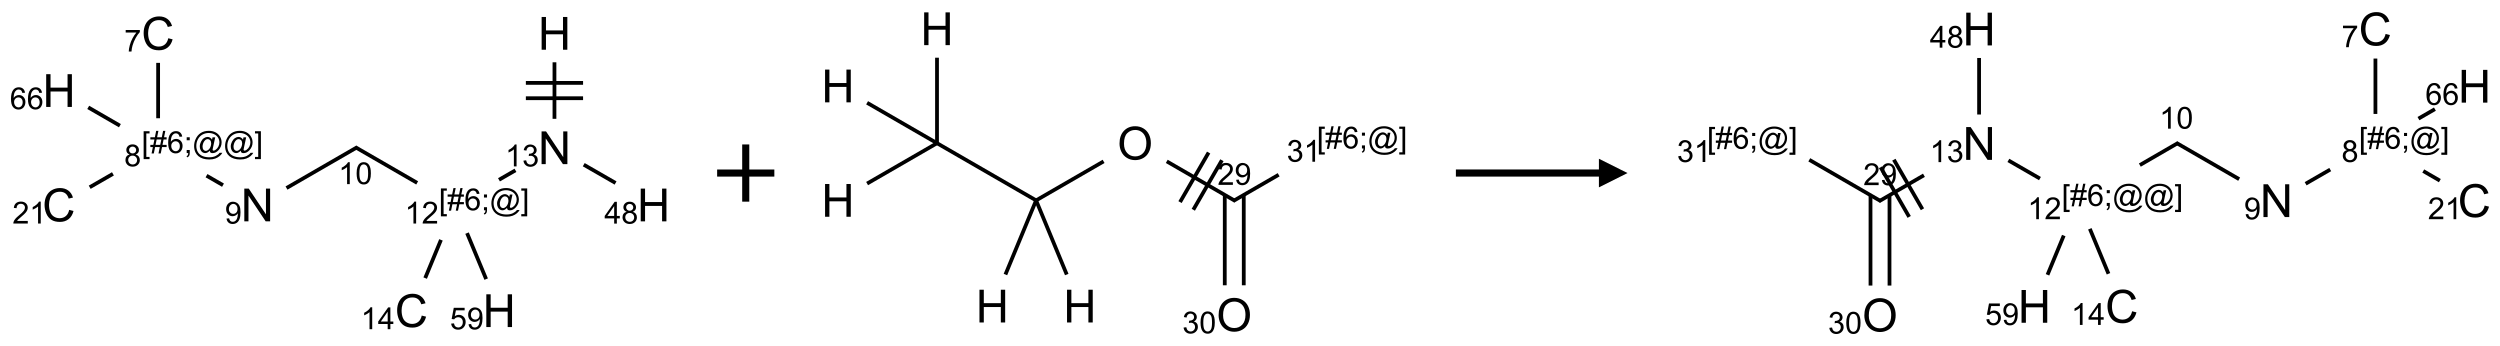 <?xml version="1.0" encoding="UTF-8"?>
<svg xmlns="http://www.w3.org/2000/svg" xmlns:xlink="http://www.w3.org/1999/xlink" width="874" height="121" viewBox="0 0 874 121">
<defs>
<g>
<g id="glyph-0-0">
<path d="M 2 0 L 2 -10 L 10 -10 L 10 0 Z M 2.25 -0.25 L 9.75 -0.25 L 9.75 -9.75 L 2.25 -9.75 Z M 2.25 -0.25 "/>
</g>
<g id="glyph-0-1">
<path d="M 1.281 0 L 1.281 -11.453 L 2.797 -11.453 L 2.797 -6.75 L 8.75 -6.75 L 8.75 -11.453 L 10.266 -11.453 L 10.266 0 L 8.75 0 L 8.75 -5.398 L 2.797 -5.398 L 2.797 0 Z M 1.281 0 "/>
</g>
<g id="glyph-0-2">
<path d="M 1.219 0 L 1.219 -11.453 L 2.773 -11.453 L 8.789 -2.461 L 8.789 -11.453 L 10.242 -11.453 L 10.242 0 L 8.688 0 L 2.672 -9 L 2.672 0 Z M 1.219 0 "/>
</g>
<g id="glyph-0-3">
<path d="M 9.406 -4.016 L 10.922 -3.633 C 10.605 -2.387 10.031 -1.438 9.207 -0.785 C 8.383 -0.133 7.371 0.195 6.18 0.195 C 4.945 0.195 3.941 -0.055 3.168 -0.559 C 2.395 -1.062 1.805 -1.789 1.402 -2.742 C 1 -3.695 0.797 -4.719 0.797 -5.812 C 0.797 -7.004 1.023 -8.047 1.48 -8.934 C 1.938 -9.82 2.586 -10.496 3.426 -10.957 C 4.266 -11.418 5.191 -11.648 6.203 -11.648 C 7.348 -11.648 8.312 -11.355 9.094 -10.773 C 9.875 -10.191 10.418 -9.371 10.727 -8.312 L 9.234 -7.961 C 8.969 -8.793 8.582 -9.402 8.078 -9.781 C 7.574 -10.16 6.938 -10.352 6.172 -10.352 C 5.293 -10.352 4.555 -10.141 3.965 -9.719 C 3.375 -9.297 2.957 -8.73 2.719 -8.02 C 2.48 -7.309 2.359 -6.574 2.359 -5.82 C 2.359 -4.848 2.5 -3.996 2.785 -3.27 C 3.07 -2.543 3.512 -2 4.109 -1.641 C 4.707 -1.281 5.355 -1.102 6.055 -1.102 C 6.902 -1.102 7.621 -1.348 8.211 -1.836 C 8.801 -2.324 9.199 -3.051 9.406 -4.016 Z M 9.406 -4.016 "/>
</g>
<g id="glyph-0-4">
<path d="M 0.773 -5.578 C 0.773 -7.48 1.285 -8.969 2.305 -10.043 C 3.324 -11.117 4.645 -11.656 6.258 -11.656 C 7.316 -11.656 8.27 -11.402 9.117 -10.898 C 9.965 -10.395 10.613 -9.688 11.059 -8.785 C 11.504 -7.883 11.727 -6.855 11.727 -5.711 C 11.727 -4.551 11.492 -3.512 11.023 -2.594 C 10.555 -1.676 9.891 -0.984 9.031 -0.512 C 8.172 -0.039 7.246 0.195 6.25 0.195 C 5.172 0.195 4.207 -0.066 3.359 -0.586 C 2.512 -1.105 1.867 -1.816 1.43 -2.719 C 0.992 -3.621 0.773 -4.574 0.773 -5.578 Z M 2.336 -5.555 C 2.336 -4.176 2.707 -3.086 3.449 -2.293 C 4.191 -1.5 5.121 -1.102 6.242 -1.102 C 7.383 -1.102 8.32 -1.504 9.059 -2.305 C 9.797 -3.105 10.164 -4.246 10.164 -5.719 C 10.164 -6.652 10.008 -7.465 9.691 -8.16 C 9.375 -8.855 8.914 -9.395 8.309 -9.777 C 7.703 -10.16 7.02 -10.352 6.266 -10.352 C 5.191 -10.352 4.27 -9.984 3.496 -9.246 C 2.723 -8.508 2.336 -7.277 2.336 -5.555 Z M 2.336 -5.555 "/>
</g>
<g id="glyph-1-0">
<path d="M 1.332 0 L 1.332 -6.668 L 6.668 -6.668 L 6.668 0 Z M 1.5 -0.168 L 6.5 -0.168 L 6.5 -6.5 L 1.5 -6.5 Z M 1.5 -0.168 "/>
</g>
<g id="glyph-1-1">
<path d="M 3.973 0 L 3.035 0 L 3.035 -5.973 C 2.809 -5.758 2.516 -5.543 2.148 -5.328 C 1.781 -5.113 1.453 -4.953 1.16 -4.844 L 1.16 -5.75 C 1.684 -5.996 2.145 -6.297 2.535 -6.645 C 2.93 -6.996 3.207 -7.336 3.371 -7.668 L 3.973 -7.668 Z M 3.973 0 "/>
</g>
<g id="glyph-1-2">
<path d="M 0.449 -2.016 L 1.387 -2.141 C 1.492 -1.609 1.676 -1.227 1.934 -0.992 C 2.191 -0.758 2.508 -0.641 2.879 -0.641 C 3.32 -0.641 3.695 -0.793 3.996 -1.098 C 4.301 -1.402 4.453 -1.781 4.453 -2.234 C 4.453 -2.664 4.312 -3.02 4.031 -3.301 C 3.75 -3.578 3.391 -3.719 2.957 -3.719 C 2.781 -3.719 2.562 -3.684 2.297 -3.613 L 2.402 -4.438 C 2.465 -4.43 2.516 -4.426 2.551 -4.426 C 2.949 -4.426 3.312 -4.531 3.629 -4.738 C 3.949 -4.949 4.109 -5.27 4.109 -5.703 C 4.109 -6.047 3.992 -6.332 3.762 -6.559 C 3.527 -6.785 3.227 -6.895 2.859 -6.895 C 2.496 -6.895 2.191 -6.781 1.949 -6.551 C 1.707 -6.324 1.547 -5.98 1.48 -5.52 L 0.543 -5.688 C 0.656 -6.316 0.918 -6.805 1.324 -7.148 C 1.73 -7.492 2.234 -7.668 2.84 -7.668 C 3.254 -7.668 3.641 -7.578 3.988 -7.398 C 4.34 -7.219 4.609 -6.977 4.793 -6.668 C 4.98 -6.359 5.074 -6.031 5.074 -5.684 C 5.074 -5.352 4.984 -5.051 4.809 -4.781 C 4.629 -4.512 4.367 -4.297 4.02 -4.137 C 4.473 -4.031 4.824 -3.816 5.074 -3.488 C 5.324 -3.16 5.449 -2.75 5.449 -2.254 C 5.449 -1.59 5.203 -1.023 4.719 -0.559 C 4.234 -0.098 3.617 0.137 2.875 0.137 C 2.203 0.137 1.648 -0.062 1.207 -0.465 C 0.762 -0.863 0.512 -1.379 0.449 -2.016 Z M 0.449 -2.016 "/>
</g>
<g id="glyph-1-3">
<path d="M 0.723 2.121 L 0.723 -7.637 L 2.793 -7.637 L 2.793 -6.859 L 1.66 -6.859 L 1.66 1.344 L 2.793 1.344 L 2.793 2.121 Z M 0.723 2.121 "/>
</g>
<g id="glyph-1-4">
<path d="M 0.535 0.129 L 0.988 -2.09 L 0.109 -2.09 L 0.109 -2.863 L 1.145 -2.863 L 1.531 -4.754 L 0.109 -4.754 L 0.109 -5.531 L 1.688 -5.531 L 2.141 -7.766 L 2.922 -7.766 L 2.469 -5.531 L 4.109 -5.531 L 4.562 -7.766 L 5.348 -7.766 L 4.895 -5.531 L 5.797 -5.531 L 5.797 -4.754 L 4.738 -4.754 L 4.348 -2.863 L 5.797 -2.863 L 5.797 -2.09 L 4.191 -2.09 L 3.738 0.129 L 2.957 0.129 L 3.406 -2.09 L 1.77 -2.09 L 1.316 0.129 Z M 1.926 -2.863 L 3.562 -2.863 L 3.953 -4.754 L 2.312 -4.754 Z M 1.926 -2.863 "/>
</g>
<g id="glyph-1-5">
<path d="M 5.309 -5.766 L 4.375 -5.691 C 4.293 -6.059 4.172 -6.328 4.02 -6.496 C 3.766 -6.762 3.453 -6.895 3.082 -6.895 C 2.785 -6.895 2.523 -6.812 2.297 -6.645 C 2 -6.43 1.77 -6.117 1.598 -5.703 C 1.43 -5.289 1.34 -4.703 1.332 -3.938 C 1.559 -4.281 1.836 -4.535 2.16 -4.703 C 2.488 -4.871 2.828 -4.953 3.188 -4.953 C 3.812 -4.953 4.344 -4.723 4.785 -4.262 C 5.223 -3.801 5.441 -3.207 5.441 -2.48 C 5.441 -2 5.34 -1.555 5.133 -1.145 C 4.926 -0.73 4.641 -0.418 4.281 -0.199 C 3.922 0.02 3.512 0.129 3.051 0.129 C 2.27 0.129 1.633 -0.156 1.141 -0.73 C 0.648 -1.305 0.402 -2.254 0.402 -3.574 C 0.402 -5.051 0.672 -6.121 1.219 -6.793 C 1.695 -7.375 2.336 -7.668 3.141 -7.668 C 3.742 -7.668 4.234 -7.5 4.617 -7.16 C 5 -6.824 5.23 -6.359 5.309 -5.766 Z M 1.48 -2.473 C 1.48 -2.152 1.547 -1.844 1.684 -1.547 C 1.82 -1.25 2.016 -1.027 2.262 -0.871 C 2.508 -0.719 2.766 -0.641 3.035 -0.641 C 3.434 -0.641 3.773 -0.801 4.059 -1.121 C 4.344 -1.441 4.484 -1.875 4.484 -2.422 C 4.484 -2.949 4.344 -3.367 4.062 -3.668 C 3.781 -3.973 3.426 -4.125 3 -4.125 C 2.578 -4.125 2.219 -3.973 1.922 -3.668 C 1.625 -3.363 1.48 -2.969 1.48 -2.473 Z M 1.48 -2.473 "/>
</g>
<g id="glyph-1-6">
<path d="M 0.949 -4.465 L 0.949 -5.531 L 2.016 -5.531 L 2.016 -4.465 Z M 0.949 0 L 0.949 -1.066 L 2.016 -1.066 L 2.016 0 C 2.016 0.391 1.945 0.711 1.809 0.949 C 1.668 1.191 1.449 1.379 1.145 1.512 L 0.887 1.109 C 1.082 1.023 1.23 0.895 1.324 0.727 C 1.418 0.559 1.469 0.316 1.48 0 Z M 0.949 0 "/>
</g>
<g id="glyph-1-7">
<path d="M 6.047 -0.848 C 5.82 -0.59 5.57 -0.379 5.289 -0.223 C 5.008 -0.062 4.73 0.016 4.449 0.016 C 4.141 0.016 3.84 -0.074 3.547 -0.254 C 3.254 -0.434 3.02 -0.715 2.836 -1.09 C 2.652 -1.465 2.562 -1.875 2.562 -2.324 C 2.562 -2.875 2.703 -3.43 2.988 -3.98 C 3.27 -4.535 3.621 -4.953 4.043 -5.23 C 4.461 -5.508 4.871 -5.645 5.266 -5.645 C 5.566 -5.645 5.855 -5.566 6.129 -5.41 C 6.402 -5.25 6.641 -5.012 6.84 -4.688 L 7.016 -5.496 L 7.949 -5.496 L 7.199 -2 C 7.094 -1.516 7.043 -1.246 7.043 -1.191 C 7.043 -1.098 7.078 -1.02 7.148 -0.949 C 7.219 -0.883 7.305 -0.848 7.406 -0.848 C 7.59 -0.848 7.832 -0.953 8.129 -1.168 C 8.527 -1.445 8.84 -1.816 9.07 -2.285 C 9.301 -2.75 9.418 -3.234 9.418 -3.73 C 9.418 -4.309 9.27 -4.852 8.973 -5.355 C 8.676 -5.859 8.23 -6.262 7.645 -6.562 C 7.055 -6.863 6.406 -7.016 5.691 -7.016 C 4.879 -7.016 4.137 -6.824 3.465 -6.445 C 2.793 -6.066 2.273 -5.52 1.902 -4.809 C 1.535 -4.098 1.348 -3.34 1.348 -2.527 C 1.348 -1.676 1.535 -0.941 1.902 -0.328 C 2.273 0.285 2.809 0.742 3.508 1.035 C 4.207 1.328 4.984 1.473 5.832 1.473 C 6.742 1.473 7.504 1.32 8.121 1.016 C 8.734 0.711 9.195 0.34 9.5 -0.098 L 10.441 -0.098 C 10.266 0.266 9.961 0.637 9.531 1.016 C 9.102 1.395 8.59 1.695 7.996 1.914 C 7.402 2.133 6.688 2.246 5.848 2.246 C 5.078 2.246 4.367 2.145 3.715 1.949 C 3.066 1.75 2.512 1.453 2.051 1.055 C 1.594 0.656 1.25 0.199 1.016 -0.316 C 0.723 -0.973 0.578 -1.684 0.578 -2.441 C 0.578 -3.289 0.75 -4.098 1.098 -4.863 C 1.523 -5.805 2.125 -6.527 2.902 -7.027 C 3.684 -7.527 4.629 -7.777 5.738 -7.777 C 6.602 -7.777 7.375 -7.602 8.059 -7.246 C 8.746 -6.895 9.285 -6.371 9.684 -5.672 C 10.02 -5.07 10.188 -4.418 10.188 -3.715 C 10.188 -2.707 9.832 -1.812 9.125 -1.031 C 8.492 -0.328 7.801 0.02 7.051 0.02 C 6.812 0.02 6.617 -0.016 6.473 -0.09 C 6.324 -0.16 6.215 -0.266 6.145 -0.402 C 6.102 -0.488 6.066 -0.637 6.047 -0.848 Z M 3.527 -2.262 C 3.527 -1.785 3.641 -1.414 3.863 -1.152 C 4.09 -0.887 4.348 -0.754 4.641 -0.754 C 4.836 -0.754 5.039 -0.812 5.254 -0.93 C 5.469 -1.047 5.676 -1.219 5.871 -1.449 C 6.066 -1.676 6.23 -1.969 6.355 -2.32 C 6.48 -2.672 6.543 -3.027 6.543 -3.379 C 6.543 -3.852 6.426 -4.219 6.191 -4.48 C 5.957 -4.738 5.672 -4.871 5.332 -4.871 C 5.109 -4.871 4.902 -4.812 4.707 -4.699 C 4.512 -4.586 4.32 -4.406 4.137 -4.156 C 3.953 -3.906 3.805 -3.602 3.691 -3.246 C 3.582 -2.887 3.527 -2.559 3.527 -2.262 Z M 3.527 -2.262 "/>
</g>
<g id="glyph-1-8">
<path d="M 2.27 2.121 L 0.203 2.121 L 0.203 1.344 L 1.332 1.344 L 1.332 -6.859 L 0.203 -6.859 L 0.203 -7.637 L 2.27 -7.637 Z M 2.27 2.121 "/>
</g>
<g id="glyph-1-9">
<path d="M 5.371 -0.902 L 5.371 0 L 0.324 0 C 0.316 -0.227 0.352 -0.441 0.434 -0.652 C 0.562 -0.996 0.766 -1.332 1.051 -1.668 C 1.332 -2 1.742 -2.387 2.277 -2.824 C 3.105 -3.504 3.668 -4.043 3.957 -4.441 C 4.25 -4.84 4.395 -5.215 4.395 -5.566 C 4.395 -5.938 4.262 -6.254 3.996 -6.508 C 3.73 -6.762 3.387 -6.891 2.957 -6.891 C 2.508 -6.891 2.145 -6.754 1.875 -6.484 C 1.605 -6.215 1.469 -5.84 1.465 -5.359 L 0.5 -5.457 C 0.566 -6.176 0.812 -6.727 1.246 -7.102 C 1.676 -7.477 2.254 -7.668 2.98 -7.668 C 3.711 -7.668 4.293 -7.465 4.719 -7.059 C 5.145 -6.652 5.359 -6.148 5.359 -5.547 C 5.359 -5.242 5.297 -4.941 5.172 -4.645 C 5.047 -4.352 4.84 -4.039 4.551 -3.715 C 4.262 -3.387 3.777 -2.938 3.105 -2.371 C 2.543 -1.898 2.18 -1.578 2.02 -1.41 C 1.859 -1.242 1.73 -1.07 1.625 -0.902 Z M 5.371 -0.902 "/>
</g>
<g id="glyph-1-10">
<path d="M 0.441 -3.766 C 0.441 -4.668 0.535 -5.395 0.723 -5.945 C 0.906 -6.496 1.184 -6.922 1.551 -7.219 C 1.918 -7.516 2.375 -7.668 2.934 -7.668 C 3.344 -7.668 3.703 -7.586 4.012 -7.418 C 4.32 -7.254 4.574 -7.016 4.777 -6.707 C 4.977 -6.395 5.137 -6.016 5.25 -5.57 C 5.363 -5.125 5.422 -4.523 5.422 -3.766 C 5.422 -2.871 5.328 -2.148 5.145 -1.598 C 4.961 -1.047 4.688 -0.621 4.32 -0.32 C 3.953 -0.02 3.492 0.129 2.934 0.129 C 2.195 0.129 1.617 -0.133 1.199 -0.66 C 0.695 -1.297 0.441 -2.332 0.441 -3.766 Z M 1.406 -3.766 C 1.406 -2.512 1.555 -1.68 1.848 -1.262 C 2.141 -0.848 2.5 -0.641 2.934 -0.641 C 3.363 -0.641 3.727 -0.848 4.02 -1.266 C 4.312 -1.684 4.457 -2.516 4.457 -3.766 C 4.457 -5.023 4.312 -5.859 4.02 -6.27 C 3.727 -6.684 3.359 -6.891 2.922 -6.891 C 2.492 -6.891 2.148 -6.707 1.891 -6.344 C 1.566 -5.879 1.406 -5.02 1.406 -3.766 Z M 1.406 -3.766 "/>
</g>
<g id="glyph-1-11">
<path d="M 0.582 -1.766 L 1.484 -1.848 C 1.562 -1.426 1.707 -1.117 1.922 -0.926 C 2.137 -0.734 2.414 -0.641 2.75 -0.641 C 3.039 -0.641 3.289 -0.707 3.508 -0.84 C 3.727 -0.973 3.902 -1.148 4.043 -1.367 C 4.18 -1.586 4.297 -1.887 4.391 -2.262 C 4.484 -2.637 4.531 -3.016 4.531 -3.406 C 4.531 -3.449 4.531 -3.512 4.527 -3.594 C 4.34 -3.297 4.082 -3.055 3.758 -2.867 C 3.434 -2.68 3.082 -2.59 2.703 -2.59 C 2.07 -2.59 1.535 -2.816 1.098 -3.277 C 0.66 -3.734 0.441 -4.34 0.441 -5.09 C 0.441 -5.863 0.672 -6.484 1.129 -6.957 C 1.586 -7.43 2.156 -7.668 2.844 -7.668 C 3.34 -7.668 3.793 -7.531 4.207 -7.266 C 4.617 -7 4.93 -6.617 5.145 -6.121 C 5.355 -5.629 5.465 -4.91 5.465 -3.973 C 5.465 -2.996 5.359 -2.223 5.145 -1.645 C 4.934 -1.066 4.617 -0.625 4.199 -0.324 C 3.781 -0.02 3.293 0.129 2.73 0.129 C 2.133 0.129 1.645 -0.035 1.266 -0.367 C 0.887 -0.699 0.66 -1.164 0.582 -1.766 Z M 4.422 -5.137 C 4.422 -5.676 4.277 -6.102 3.992 -6.418 C 3.707 -6.734 3.359 -6.891 2.957 -6.891 C 2.543 -6.891 2.18 -6.719 1.871 -6.379 C 1.562 -6.039 1.406 -5.598 1.406 -5.059 C 1.406 -4.57 1.555 -4.176 1.848 -3.871 C 2.141 -3.566 2.5 -3.418 2.934 -3.418 C 3.367 -3.418 3.723 -3.57 4.004 -3.871 C 4.281 -4.176 4.422 -4.598 4.422 -5.137 Z M 4.422 -5.137 "/>
</g>
<g id="glyph-1-12">
<path d="M 1.887 -4.141 C 1.496 -4.281 1.207 -4.484 1.02 -4.75 C 0.832 -5.016 0.738 -5.328 0.738 -5.699 C 0.738 -6.254 0.938 -6.719 1.34 -7.098 C 1.738 -7.477 2.27 -7.668 2.934 -7.668 C 3.598 -7.668 4.137 -7.473 4.543 -7.086 C 4.949 -6.699 5.152 -6.227 5.152 -5.672 C 5.152 -5.316 5.059 -5.008 4.871 -4.746 C 4.688 -4.484 4.406 -4.281 4.027 -4.141 C 4.496 -3.988 4.852 -3.742 5.098 -3.402 C 5.34 -3.062 5.465 -2.656 5.465 -2.184 C 5.465 -1.531 5.234 -0.98 4.77 -0.535 C 4.309 -0.09 3.703 0.129 2.949 0.129 C 2.195 0.129 1.586 -0.094 1.125 -0.539 C 0.664 -0.984 0.434 -1.543 0.434 -2.207 C 0.434 -2.703 0.559 -3.121 0.809 -3.457 C 1.062 -3.793 1.422 -4.02 1.887 -4.141 Z M 1.699 -5.73 C 1.699 -5.367 1.812 -5.074 2.047 -4.844 C 2.281 -4.613 2.582 -4.5 2.953 -4.5 C 3.312 -4.5 3.609 -4.613 3.84 -4.84 C 4.07 -5.066 4.188 -5.348 4.188 -5.676 C 4.188 -6.02 4.07 -6.309 3.832 -6.543 C 3.594 -6.777 3.297 -6.895 2.941 -6.895 C 2.586 -6.895 2.289 -6.781 2.051 -6.551 C 1.816 -6.324 1.699 -6.047 1.699 -5.73 Z M 1.395 -2.203 C 1.395 -1.938 1.461 -1.676 1.586 -1.426 C 1.711 -1.176 1.902 -0.984 2.152 -0.848 C 2.402 -0.711 2.672 -0.641 2.957 -0.641 C 3.406 -0.641 3.777 -0.785 4.066 -1.074 C 4.359 -1.363 4.504 -1.727 4.504 -2.172 C 4.504 -2.625 4.355 -2.996 4.055 -3.293 C 3.754 -3.586 3.379 -3.734 2.926 -3.734 C 2.484 -3.734 2.121 -3.59 1.832 -3.297 C 1.543 -3.004 1.395 -2.641 1.395 -2.203 Z M 1.395 -2.203 "/>
</g>
<g id="glyph-1-13">
<path d="M 0.504 -6.637 L 0.504 -7.535 L 5.449 -7.535 L 5.449 -6.809 C 4.961 -6.289 4.48 -5.602 4.004 -4.746 C 3.527 -3.887 3.156 -3.004 2.895 -2.098 C 2.707 -1.461 2.59 -0.762 2.535 0 L 1.574 0 C 1.582 -0.602 1.703 -1.328 1.926 -2.176 C 2.152 -3.027 2.477 -3.848 2.898 -4.637 C 3.32 -5.426 3.77 -6.094 4.246 -6.637 Z M 0.504 -6.637 "/>
</g>
<g id="glyph-1-14">
<path d="M 3.449 0 L 3.449 -1.828 L 0.137 -1.828 L 0.137 -2.688 L 3.621 -7.637 L 4.387 -7.637 L 4.387 -2.688 L 5.418 -2.688 L 5.418 -1.828 L 4.387 -1.828 L 4.387 0 Z M 3.449 -2.688 L 3.449 -6.129 L 1.059 -2.688 Z M 3.449 -2.688 "/>
</g>
<g id="glyph-1-15">
<path d="M 0.441 -2 L 1.426 -2.082 C 1.5 -1.605 1.668 -1.242 1.934 -1.004 C 2.199 -0.762 2.52 -0.641 2.895 -0.641 C 3.348 -0.641 3.73 -0.812 4.043 -1.152 C 4.355 -1.492 4.512 -1.941 4.512 -2.504 C 4.512 -3.039 4.359 -3.461 4.059 -3.77 C 3.758 -4.078 3.367 -4.234 2.879 -4.234 C 2.578 -4.234 2.305 -4.164 2.062 -4.027 C 1.82 -3.891 1.629 -3.715 1.488 -3.496 L 0.609 -3.609 L 1.348 -7.531 L 5.145 -7.531 L 5.145 -6.637 L 2.098 -6.637 L 1.688 -4.582 C 2.145 -4.902 2.625 -5.062 3.129 -5.062 C 3.797 -5.062 4.359 -4.832 4.816 -4.371 C 5.277 -3.91 5.504 -3.312 5.504 -2.59 C 5.504 -1.898 5.305 -1.301 4.902 -0.797 C 4.41 -0.18 3.742 0.129 2.895 0.129 C 2.199 0.129 1.633 -0.062 1.195 -0.453 C 0.758 -0.844 0.504 -1.359 0.441 -2 Z M 0.441 -2 "/>
</g>
</g>
</defs>
<path fill="none" stroke-width="0.033" stroke-linecap="butt" stroke-linejoin="miter" stroke="rgb(0%, 0%, 0%)" stroke-opacity="1" stroke-miterlimit="10" d="M 4.33 0.253 L 4.33 0.747 " transform="matrix(40, 0, 0, 40, 20.641, 11.658)"/>
<path fill="none" stroke-width="0.033" stroke-linecap="butt" stroke-linejoin="miter" stroke="rgb(0%, 0%, 0%)" stroke-opacity="1" stroke-miterlimit="10" d="M 4.08 0.567 L 4.58 0.567 " transform="matrix(40, 0, 0, 40, 20.641, 11.658)"/>
<path fill="none" stroke-width="0.033" stroke-linecap="butt" stroke-linejoin="miter" stroke="rgb(0%, 0%, 0%)" stroke-opacity="1" stroke-miterlimit="10" d="M 4.08 0.433 L 4.58 0.433 " transform="matrix(40, 0, 0, 40, 20.641, 11.658)"/>
<path fill="none" stroke-width="0.033" stroke-linecap="butt" stroke-linejoin="miter" stroke="rgb(0%, 0%, 0%)" stroke-opacity="1" stroke-miterlimit="10" d="M 3.989 1.197 L 3.845 1.28 " transform="matrix(40, 0, 0, 40, 20.641, 11.658)"/>
<path fill="none" stroke-width="0.033" stroke-linecap="butt" stroke-linejoin="miter" stroke="rgb(0%, 0%, 0%)" stroke-opacity="1" stroke-miterlimit="10" d="M 3.13 1.307 L 2.59 0.995 " transform="matrix(40, 0, 0, 40, 20.641, 11.658)"/>
<path fill="none" stroke-width="0.033" stroke-linecap="butt" stroke-linejoin="miter" stroke="rgb(0%, 0%, 0%)" stroke-opacity="1" stroke-miterlimit="10" d="M 2.606 0.995 L 1.988 1.352 " transform="matrix(40, 0, 0, 40, 20.641, 11.658)"/>
<path fill="none" stroke-width="0.033" stroke-linecap="butt" stroke-linejoin="miter" stroke="rgb(0%, 0%, 0%)" stroke-opacity="1" stroke-miterlimit="10" d="M 1.433 1.327 L 1.289 1.244 " transform="matrix(40, 0, 0, 40, 20.641, 11.658)"/>
<path fill="none" stroke-width="0.033" stroke-linecap="butt" stroke-linejoin="miter" stroke="rgb(0%, 0%, 0%)" stroke-opacity="1" stroke-miterlimit="10" d="M 0.866 0.742 L 0.866 0.258 " transform="matrix(40, 0, 0, 40, 20.641, 11.658)"/>
<path fill="none" stroke-width="0.033" stroke-linecap="butt" stroke-linejoin="miter" stroke="rgb(0%, 0%, 0%)" stroke-opacity="1" stroke-miterlimit="10" d="M 0.471 1.228 L 0.268 1.345 " transform="matrix(40, 0, 0, 40, 20.641, 11.658)"/>
<path fill="none" stroke-width="0.033" stroke-linecap="butt" stroke-linejoin="miter" stroke="rgb(0%, 0%, 0%)" stroke-opacity="1" stroke-miterlimit="10" d="M 0.532 0.807 L 0.255 0.647 " transform="matrix(40, 0, 0, 40, 20.641, 11.658)"/>
<path fill="none" stroke-width="0.033" stroke-linecap="butt" stroke-linejoin="miter" stroke="rgb(0%, 0%, 0%)" stroke-opacity="1" stroke-miterlimit="10" d="M 3.338 1.805 L 3.2 2.139 " transform="matrix(40, 0, 0, 40, 20.641, 11.658)"/>
<path fill="none" stroke-width="0.033" stroke-linecap="butt" stroke-linejoin="miter" stroke="rgb(0%, 0%, 0%)" stroke-opacity="1" stroke-miterlimit="10" d="M 3.566 1.746 L 3.733 2.148 " transform="matrix(40, 0, 0, 40, 20.641, 11.658)"/>
<path fill="none" stroke-width="0.033" stroke-linecap="butt" stroke-linejoin="miter" stroke="rgb(0%, 0%, 0%)" stroke-opacity="1" stroke-miterlimit="10" d="M 4.586 1.148 L 4.864 1.308 " transform="matrix(40, 0, 0, 40, 20.641, 11.658)"/>
<g fill="rgb(0%, 0%, 0%)" fill-opacity="1">
<use xlink:href="#glyph-0-1" x="188.074" y="17.387"/>
</g>
<g fill="rgb(0%, 0%, 0%)" fill-opacity="1">
<use xlink:href="#glyph-0-2" x="188.117" y="57.387"/>
</g>
<g fill="rgb(0%, 0%, 0%)" fill-opacity="1">
<use xlink:href="#glyph-1-1" x="176.617" y="58.18"/>
<use xlink:href="#glyph-1-2" x="182.549" y="58.18"/>
</g>
<g fill="rgb(0%, 0%, 0%)" fill-opacity="1">
<use xlink:href="#glyph-1-3" x="153.418" y="73.512"/>
<use xlink:href="#glyph-1-4" x="156.382" y="73.512"/>
<use xlink:href="#glyph-1-5" x="162.314" y="73.512"/>
<use xlink:href="#glyph-1-6" x="168.246" y="73.512"/>
<use xlink:href="#glyph-1-7" x="171.21" y="73.512"/>
<use xlink:href="#glyph-1-8" x="182.038" y="73.512"/>
</g>
<g fill="rgb(0%, 0%, 0%)" fill-opacity="1">
<use xlink:href="#glyph-1-1" x="141.504" y="78.141"/>
<use xlink:href="#glyph-1-9" x="147.436" y="78.141"/>
</g>
<g fill="rgb(0%, 0%, 0%)" fill-opacity="1">
<use xlink:href="#glyph-1-1" x="118.305" y="64.367"/>
<use xlink:href="#glyph-1-10" x="124.237" y="64.367"/>
</g>
<g fill="rgb(0%, 0%, 0%)" fill-opacity="1">
<use xlink:href="#glyph-0-2" x="84.191" y="77.387"/>
</g>
<g fill="rgb(0%, 0%, 0%)" fill-opacity="1">
<use xlink:href="#glyph-1-11" x="78.613" y="78.18"/>
</g>
<g fill="rgb(0%, 0%, 0%)" fill-opacity="1">
<use xlink:href="#glyph-1-3" x="49.492" y="53.512"/>
<use xlink:href="#glyph-1-4" x="52.456" y="53.512"/>
<use xlink:href="#glyph-1-5" x="58.388" y="53.512"/>
<use xlink:href="#glyph-1-6" x="64.32" y="53.512"/>
<use xlink:href="#glyph-1-7" x="67.284" y="53.512"/>
<use xlink:href="#glyph-1-7" x="78.112" y="53.512"/>
<use xlink:href="#glyph-1-8" x="88.94" y="53.512"/>
</g>
<g fill="rgb(0%, 0%, 0%)" fill-opacity="1">
<use xlink:href="#glyph-1-12" x="43.422" y="58.141"/>
</g>
<g fill="rgb(0%, 0%, 0%)" fill-opacity="1">
<use xlink:href="#glyph-0-3" x="49.422" y="17.387"/>
</g>
<g fill="rgb(0%, 0%, 0%)" fill-opacity="1">
<use xlink:href="#glyph-1-13" x="43.438" y="18.012"/>
</g>
<g fill="rgb(0%, 0%, 0%)" fill-opacity="1">
<use xlink:href="#glyph-0-3" x="14.781" y="77.387"/>
</g>
<g fill="rgb(0%, 0%, 0%)" fill-opacity="1">
<use xlink:href="#glyph-1-9" x="4.34" y="78.141"/>
<use xlink:href="#glyph-1-1" x="10.272" y="78.141"/>
</g>
<g fill="rgb(0%, 0%, 0%)" fill-opacity="1">
<use xlink:href="#glyph-0-1" x="14.867" y="37.387"/>
</g>
<g fill="rgb(0%, 0%, 0%)" fill-opacity="1">
<use xlink:href="#glyph-1-5" x="3.441" y="38.18"/>
<use xlink:href="#glyph-1-5" x="9.374" y="38.18"/>
</g>
<g fill="rgb(0%, 0%, 0%)" fill-opacity="1">
<use xlink:href="#glyph-0-3" x="138.039" y="114.34"/>
</g>
<g fill="rgb(0%, 0%, 0%)" fill-opacity="1">
<use xlink:href="#glyph-1-1" x="126.152" y="115.094"/>
<use xlink:href="#glyph-1-14" x="132.085" y="115.094"/>
</g>
<g fill="rgb(0%, 0%, 0%)" fill-opacity="1">
<use xlink:href="#glyph-0-1" x="168.738" y="114.34"/>
</g>
<g fill="rgb(0%, 0%, 0%)" fill-opacity="1">
<use xlink:href="#glyph-1-15" x="157.289" y="115.133"/>
<use xlink:href="#glyph-1-11" x="163.221" y="115.133"/>
</g>
<g fill="rgb(0%, 0%, 0%)" fill-opacity="1">
<use xlink:href="#glyph-0-1" x="222.715" y="77.387"/>
</g>
<g fill="rgb(0%, 0%, 0%)" fill-opacity="1">
<use xlink:href="#glyph-1-14" x="211.266" y="78.18"/>
<use xlink:href="#glyph-1-12" x="217.198" y="78.18"/>
</g>
<path fill="none" stroke-width="0.062" stroke-linecap="butt" stroke-linejoin="miter" stroke="rgb(0%, 0%, 0%)" stroke-opacity="1" stroke-miterlimit="10" d="M 0 0 L 0.5 0 M 0.25 -0.25 L 0.25 0.25 " transform="matrix(40, 0, 0, 40, 250.711, 60.5)"/>
<path fill="none" stroke-width="0.033" stroke-linecap="butt" stroke-linejoin="miter" stroke="rgb(0%, 0%, 0%)" stroke-opacity="1" stroke-miterlimit="10" d="M 0.866 0.253 L 0.866 1 " transform="matrix(40, 0, 0, 40, 292.937, 10.055)"/>
<path fill="none" stroke-width="0.033" stroke-linecap="butt" stroke-linejoin="miter" stroke="rgb(0%, 0%, 0%)" stroke-opacity="1" stroke-miterlimit="10" d="M 0.866 1 L 0.255 1.353 " transform="matrix(40, 0, 0, 40, 292.937, 10.055)"/>
<path fill="none" stroke-width="0.033" stroke-linecap="butt" stroke-linejoin="miter" stroke="rgb(0%, 0%, 0%)" stroke-opacity="1" stroke-miterlimit="10" d="M 0.866 1 L 0.255 0.647 " transform="matrix(40, 0, 0, 40, 292.937, 10.055)"/>
<path fill="none" stroke-width="0.033" stroke-linecap="butt" stroke-linejoin="miter" stroke="rgb(0%, 0%, 0%)" stroke-opacity="1" stroke-miterlimit="10" d="M 0.866 1 L 1.732 1.5 " transform="matrix(40, 0, 0, 40, 292.937, 10.055)"/>
<path fill="none" stroke-width="0.033" stroke-linecap="butt" stroke-linejoin="miter" stroke="rgb(0%, 0%, 0%)" stroke-opacity="1" stroke-miterlimit="10" d="M 1.732 1.5 L 2 2.148 " transform="matrix(40, 0, 0, 40, 292.937, 10.055)"/>
<path fill="none" stroke-width="0.033" stroke-linecap="butt" stroke-linejoin="miter" stroke="rgb(0%, 0%, 0%)" stroke-opacity="1" stroke-miterlimit="10" d="M 1.732 1.5 L 1.464 2.148 " transform="matrix(40, 0, 0, 40, 292.937, 10.055)"/>
<path fill="none" stroke-width="0.033" stroke-linecap="butt" stroke-linejoin="miter" stroke="rgb(0%, 0%, 0%)" stroke-opacity="1" stroke-miterlimit="10" d="M 1.732 1.5 L 2.322 1.159 " transform="matrix(40, 0, 0, 40, 292.937, 10.055)"/>
<path fill="none" stroke-width="0.033" stroke-linecap="butt" stroke-linejoin="miter" stroke="rgb(0%, 0%, 0%)" stroke-opacity="1" stroke-miterlimit="10" d="M 2.874 1.159 L 3.472 1.505 " transform="matrix(40, 0, 0, 40, 292.937, 10.055)"/>
<path fill="none" stroke-width="0.033" stroke-linecap="butt" stroke-linejoin="miter" stroke="rgb(0%, 0%, 0%)" stroke-opacity="1" stroke-miterlimit="10" d="M 3.106 1.582 L 3.356 1.149 " transform="matrix(40, 0, 0, 40, 292.937, 10.055)"/>
<path fill="none" stroke-width="0.033" stroke-linecap="butt" stroke-linejoin="miter" stroke="rgb(0%, 0%, 0%)" stroke-opacity="1" stroke-miterlimit="10" d="M 2.99 1.515 L 3.24 1.082 " transform="matrix(40, 0, 0, 40, 292.937, 10.055)"/>
<path fill="none" stroke-width="0.033" stroke-linecap="butt" stroke-linejoin="miter" stroke="rgb(0%, 0%, 0%)" stroke-opacity="1" stroke-miterlimit="10" d="M 3.381 1.452 L 3.381 2.242 " transform="matrix(40, 0, 0, 40, 292.937, 10.055)"/>
<path fill="none" stroke-width="0.033" stroke-linecap="butt" stroke-linejoin="miter" stroke="rgb(0%, 0%, 0%)" stroke-opacity="1" stroke-miterlimit="10" d="M 3.547 1.452 L 3.547 2.242 " transform="matrix(40, 0, 0, 40, 292.937, 10.055)"/>
<path fill="none" stroke-width="0.033" stroke-linecap="butt" stroke-linejoin="miter" stroke="rgb(0%, 0%, 0%)" stroke-opacity="1" stroke-miterlimit="10" d="M 3.456 1.505 L 3.852 1.276 " transform="matrix(40, 0, 0, 40, 292.937, 10.055)"/>
<g fill="rgb(0%, 0%, 0%)" fill-opacity="1">
<use xlink:href="#glyph-0-1" x="321.805" y="15.781"/>
</g>
<g fill="rgb(0%, 0%, 0%)" fill-opacity="1">
<use xlink:href="#glyph-0-1" x="287.164" y="75.781"/>
</g>
<g fill="rgb(0%, 0%, 0%)" fill-opacity="1">
<use xlink:href="#glyph-0-1" x="287.164" y="35.781"/>
</g>
<g fill="rgb(0%, 0%, 0%)" fill-opacity="1">
<use xlink:href="#glyph-0-1" x="371.754" y="112.738"/>
</g>
<g fill="rgb(0%, 0%, 0%)" fill-opacity="1">
<use xlink:href="#glyph-0-1" x="341.141" y="112.738"/>
</g>
<g fill="rgb(0%, 0%, 0%)" fill-opacity="1">
<use xlink:href="#glyph-0-4" x="390.613" y="55.785"/>
</g>
<g fill="rgb(0%, 0%, 0%)" fill-opacity="1">
<use xlink:href="#glyph-1-9" x="425.648" y="64.621"/>
<use xlink:href="#glyph-1-11" x="431.581" y="64.621"/>
</g>
<g fill="rgb(0%, 0%, 0%)" fill-opacity="1">
<use xlink:href="#glyph-0-4" x="425.254" y="115.785"/>
</g>
<g fill="rgb(0%, 0%, 0%)" fill-opacity="1">
<use xlink:href="#glyph-1-2" x="413.336" y="116.535"/>
<use xlink:href="#glyph-1-10" x="419.268" y="116.535"/>
</g>
<g fill="rgb(0%, 0%, 0%)" fill-opacity="1">
<use xlink:href="#glyph-1-3" x="460.355" y="51.906"/>
<use xlink:href="#glyph-1-4" x="463.319" y="51.906"/>
<use xlink:href="#glyph-1-5" x="469.251" y="51.906"/>
<use xlink:href="#glyph-1-6" x="475.184" y="51.906"/>
<use xlink:href="#glyph-1-7" x="478.147" y="51.906"/>
<use xlink:href="#glyph-1-8" x="488.975" y="51.906"/>
</g>
<g fill="rgb(0%, 0%, 0%)" fill-opacity="1">
<use xlink:href="#glyph-1-2" x="449.84" y="56.535"/>
<use xlink:href="#glyph-1-1" x="455.772" y="56.535"/>
</g>
<path fill-rule="nonzero" fill="rgb(0%, 0%, 0%)" fill-opacity="1" d="M 508.98 61.75 L 558.98 61.75 L 558.98 65.5 L 568.98 60.5 L 558.98 55.5 L 558.98 59.25 L 508.98 59.25 "/>
<path fill="none" stroke-width="0.033" stroke-linecap="butt" stroke-linejoin="miter" stroke="rgb(0%, 0%, 0%)" stroke-opacity="1" stroke-miterlimit="10" d="M 5.196 0.258 L 5.196 0.742 " transform="matrix(40, 0, 0, 40, 622.609, 10.152)"/>
<path fill="none" stroke-width="0.033" stroke-linecap="butt" stroke-linejoin="miter" stroke="rgb(0%, 0%, 0%)" stroke-opacity="1" stroke-miterlimit="10" d="M 4.801 1.228 L 4.586 1.352 " transform="matrix(40, 0, 0, 40, 622.609, 10.152)"/>
<path fill="none" stroke-width="0.033" stroke-linecap="butt" stroke-linejoin="miter" stroke="rgb(0%, 0%, 0%)" stroke-opacity="1" stroke-miterlimit="10" d="M 4.005 1.312 L 3.456 0.995 " transform="matrix(40, 0, 0, 40, 622.609, 10.152)"/>
<path fill="none" stroke-width="0.033" stroke-linecap="butt" stroke-linejoin="miter" stroke="rgb(0%, 0%, 0%)" stroke-opacity="1" stroke-miterlimit="10" d="M 3.472 0.995 L 3.137 1.189 " transform="matrix(40, 0, 0, 40, 622.609, 10.152)"/>
<path fill="none" stroke-width="0.033" stroke-linecap="butt" stroke-linejoin="miter" stroke="rgb(0%, 0%, 0%)" stroke-opacity="1" stroke-miterlimit="10" d="M 2.264 1.307 L 1.988 1.148 " transform="matrix(40, 0, 0, 40, 622.609, 10.152)"/>
<path fill="none" stroke-width="0.033" stroke-linecap="butt" stroke-linejoin="miter" stroke="rgb(0%, 0%, 0%)" stroke-opacity="1" stroke-miterlimit="10" d="M 1.25 1.278 L 0.858 1.505 " transform="matrix(40, 0, 0, 40, 622.609, 10.152)"/>
<path fill="none" stroke-width="0.033" stroke-linecap="butt" stroke-linejoin="miter" stroke="rgb(0%, 0%, 0%)" stroke-opacity="1" stroke-miterlimit="10" d="M 0.871 1.208 L 1.121 1.642 " transform="matrix(40, 0, 0, 40, 622.609, 10.152)"/>
<path fill="none" stroke-width="0.033" stroke-linecap="butt" stroke-linejoin="miter" stroke="rgb(0%, 0%, 0%)" stroke-opacity="1" stroke-miterlimit="10" d="M 0.987 1.142 L 1.237 1.575 " transform="matrix(40, 0, 0, 40, 622.609, 10.152)"/>
<path fill="none" stroke-width="0.033" stroke-linecap="butt" stroke-linejoin="miter" stroke="rgb(0%, 0%, 0%)" stroke-opacity="1" stroke-miterlimit="10" d="M 0.783 1.452 L 0.783 2.242 " transform="matrix(40, 0, 0, 40, 622.609, 10.152)"/>
<path fill="none" stroke-width="0.033" stroke-linecap="butt" stroke-linejoin="miter" stroke="rgb(0%, 0%, 0%)" stroke-opacity="1" stroke-miterlimit="10" d="M 0.949 1.452 L 0.949 2.242 " transform="matrix(40, 0, 0, 40, 622.609, 10.152)"/>
<path fill="none" stroke-width="0.033" stroke-linecap="butt" stroke-linejoin="miter" stroke="rgb(0%, 0%, 0%)" stroke-opacity="1" stroke-miterlimit="10" d="M 0.874 1.505 L 0.248 1.143 " transform="matrix(40, 0, 0, 40, 622.609, 10.152)"/>
<path fill="none" stroke-width="0.033" stroke-linecap="butt" stroke-linejoin="miter" stroke="rgb(0%, 0%, 0%)" stroke-opacity="1" stroke-miterlimit="10" d="M 1.732 0.747 L 1.732 0.253 " transform="matrix(40, 0, 0, 40, 622.609, 10.152)"/>
<path fill="none" stroke-width="0.033" stroke-linecap="butt" stroke-linejoin="miter" stroke="rgb(0%, 0%, 0%)" stroke-opacity="1" stroke-miterlimit="10" d="M 2.7 1.746 L 2.863 2.139 " transform="matrix(40, 0, 0, 40, 622.609, 10.152)"/>
<path fill="none" stroke-width="0.033" stroke-linecap="butt" stroke-linejoin="miter" stroke="rgb(0%, 0%, 0%)" stroke-opacity="1" stroke-miterlimit="10" d="M 2.472 1.805 L 2.33 2.148 " transform="matrix(40, 0, 0, 40, 622.609, 10.152)"/>
<path fill="none" stroke-width="0.033" stroke-linecap="butt" stroke-linejoin="miter" stroke="rgb(0%, 0%, 0%)" stroke-opacity="1" stroke-miterlimit="10" d="M 5.614 1.241 L 5.759 1.325 " transform="matrix(40, 0, 0, 40, 622.609, 10.152)"/>
<path fill="none" stroke-width="0.033" stroke-linecap="butt" stroke-linejoin="miter" stroke="rgb(0%, 0%, 0%)" stroke-opacity="1" stroke-miterlimit="10" d="M 5.572 0.783 L 5.716 0.7 " transform="matrix(40, 0, 0, 40, 622.609, 10.152)"/>
<g fill="rgb(0%, 0%, 0%)" fill-opacity="1">
<use xlink:href="#glyph-0-3" x="824.598" y="15.879"/>
</g>
<g fill="rgb(0%, 0%, 0%)" fill-opacity="1">
<use xlink:href="#glyph-1-13" x="818.609" y="16.504"/>
</g>
<g fill="rgb(0%, 0%, 0%)" fill-opacity="1">
<use xlink:href="#glyph-1-3" x="824.668" y="52.004"/>
<use xlink:href="#glyph-1-4" x="827.632" y="52.004"/>
<use xlink:href="#glyph-1-5" x="833.564" y="52.004"/>
<use xlink:href="#glyph-1-6" x="839.496" y="52.004"/>
<use xlink:href="#glyph-1-7" x="842.46" y="52.004"/>
<use xlink:href="#glyph-1-8" x="853.288" y="52.004"/>
</g>
<g fill="rgb(0%, 0%, 0%)" fill-opacity="1">
<use xlink:href="#glyph-1-12" x="818.598" y="56.633"/>
</g>
<g fill="rgb(0%, 0%, 0%)" fill-opacity="1">
<use xlink:href="#glyph-0-2" x="790.086" y="75.879"/>
</g>
<g fill="rgb(0%, 0%, 0%)" fill-opacity="1">
<use xlink:href="#glyph-1-11" x="784.504" y="76.672"/>
</g>
<g fill="rgb(0%, 0%, 0%)" fill-opacity="1">
<use xlink:href="#glyph-1-1" x="754.914" y="44.977"/>
<use xlink:href="#glyph-1-10" x="760.846" y="44.977"/>
</g>
<g fill="rgb(0%, 0%, 0%)" fill-opacity="1">
<use xlink:href="#glyph-1-3" x="720.746" y="72.004"/>
<use xlink:href="#glyph-1-4" x="723.71" y="72.004"/>
<use xlink:href="#glyph-1-5" x="729.642" y="72.004"/>
<use xlink:href="#glyph-1-6" x="735.574" y="72.004"/>
<use xlink:href="#glyph-1-7" x="738.538" y="72.004"/>
<use xlink:href="#glyph-1-7" x="749.366" y="72.004"/>
<use xlink:href="#glyph-1-8" x="760.194" y="72.004"/>
</g>
<g fill="rgb(0%, 0%, 0%)" fill-opacity="1">
<use xlink:href="#glyph-1-1" x="708.832" y="76.633"/>
<use xlink:href="#glyph-1-9" x="714.764" y="76.633"/>
</g>
<g fill="rgb(0%, 0%, 0%)" fill-opacity="1">
<use xlink:href="#glyph-0-2" x="686.16" y="55.879"/>
</g>
<g fill="rgb(0%, 0%, 0%)" fill-opacity="1">
<use xlink:href="#glyph-1-1" x="674.664" y="56.672"/>
<use xlink:href="#glyph-1-2" x="680.596" y="56.672"/>
</g>
<g fill="rgb(0%, 0%, 0%)" fill-opacity="1">
<use xlink:href="#glyph-1-9" x="651.398" y="64.719"/>
<use xlink:href="#glyph-1-11" x="657.331" y="64.719"/>
</g>
<g fill="rgb(0%, 0%, 0%)" fill-opacity="1">
<use xlink:href="#glyph-0-4" x="651" y="115.883"/>
</g>
<g fill="rgb(0%, 0%, 0%)" fill-opacity="1">
<use xlink:href="#glyph-1-2" x="639.086" y="116.633"/>
<use xlink:href="#glyph-1-10" x="645.018" y="116.633"/>
</g>
<g fill="rgb(0%, 0%, 0%)" fill-opacity="1">
<use xlink:href="#glyph-1-3" x="596.781" y="52.004"/>
<use xlink:href="#glyph-1-4" x="599.745" y="52.004"/>
<use xlink:href="#glyph-1-5" x="605.677" y="52.004"/>
<use xlink:href="#glyph-1-6" x="611.609" y="52.004"/>
<use xlink:href="#glyph-1-7" x="614.573" y="52.004"/>
<use xlink:href="#glyph-1-8" x="625.401" y="52.004"/>
</g>
<g fill="rgb(0%, 0%, 0%)" fill-opacity="1">
<use xlink:href="#glyph-1-2" x="586.266" y="56.633"/>
<use xlink:href="#glyph-1-1" x="592.198" y="56.633"/>
</g>
<g fill="rgb(0%, 0%, 0%)" fill-opacity="1">
<use xlink:href="#glyph-0-1" x="686.117" y="15.879"/>
</g>
<g fill="rgb(0%, 0%, 0%)" fill-opacity="1">
<use xlink:href="#glyph-1-14" x="674.668" y="16.672"/>
<use xlink:href="#glyph-1-12" x="680.6" y="16.672"/>
</g>
<g fill="rgb(0%, 0%, 0%)" fill-opacity="1">
<use xlink:href="#glyph-0-3" x="735.98" y="112.836"/>
</g>
<g fill="rgb(0%, 0%, 0%)" fill-opacity="1">
<use xlink:href="#glyph-1-1" x="724.094" y="113.59"/>
<use xlink:href="#glyph-1-14" x="730.026" y="113.59"/>
</g>
<g fill="rgb(0%, 0%, 0%)" fill-opacity="1">
<use xlink:href="#glyph-0-1" x="705.453" y="112.836"/>
</g>
<g fill="rgb(0%, 0%, 0%)" fill-opacity="1">
<use xlink:href="#glyph-1-15" x="694.004" y="113.629"/>
<use xlink:href="#glyph-1-11" x="699.936" y="113.629"/>
</g>
<g fill="rgb(0%, 0%, 0%)" fill-opacity="1">
<use xlink:href="#glyph-0-3" x="859.238" y="75.879"/>
</g>
<g fill="rgb(0%, 0%, 0%)" fill-opacity="1">
<use xlink:href="#glyph-1-9" x="848.797" y="76.633"/>
<use xlink:href="#glyph-1-1" x="854.729" y="76.633"/>
</g>
<g fill="rgb(0%, 0%, 0%)" fill-opacity="1">
<use xlink:href="#glyph-0-1" x="859.324" y="35.879"/>
</g>
<g fill="rgb(0%, 0%, 0%)" fill-opacity="1">
<use xlink:href="#glyph-1-5" x="847.895" y="36.672"/>
<use xlink:href="#glyph-1-5" x="853.827" y="36.672"/>
</g>
</svg>
